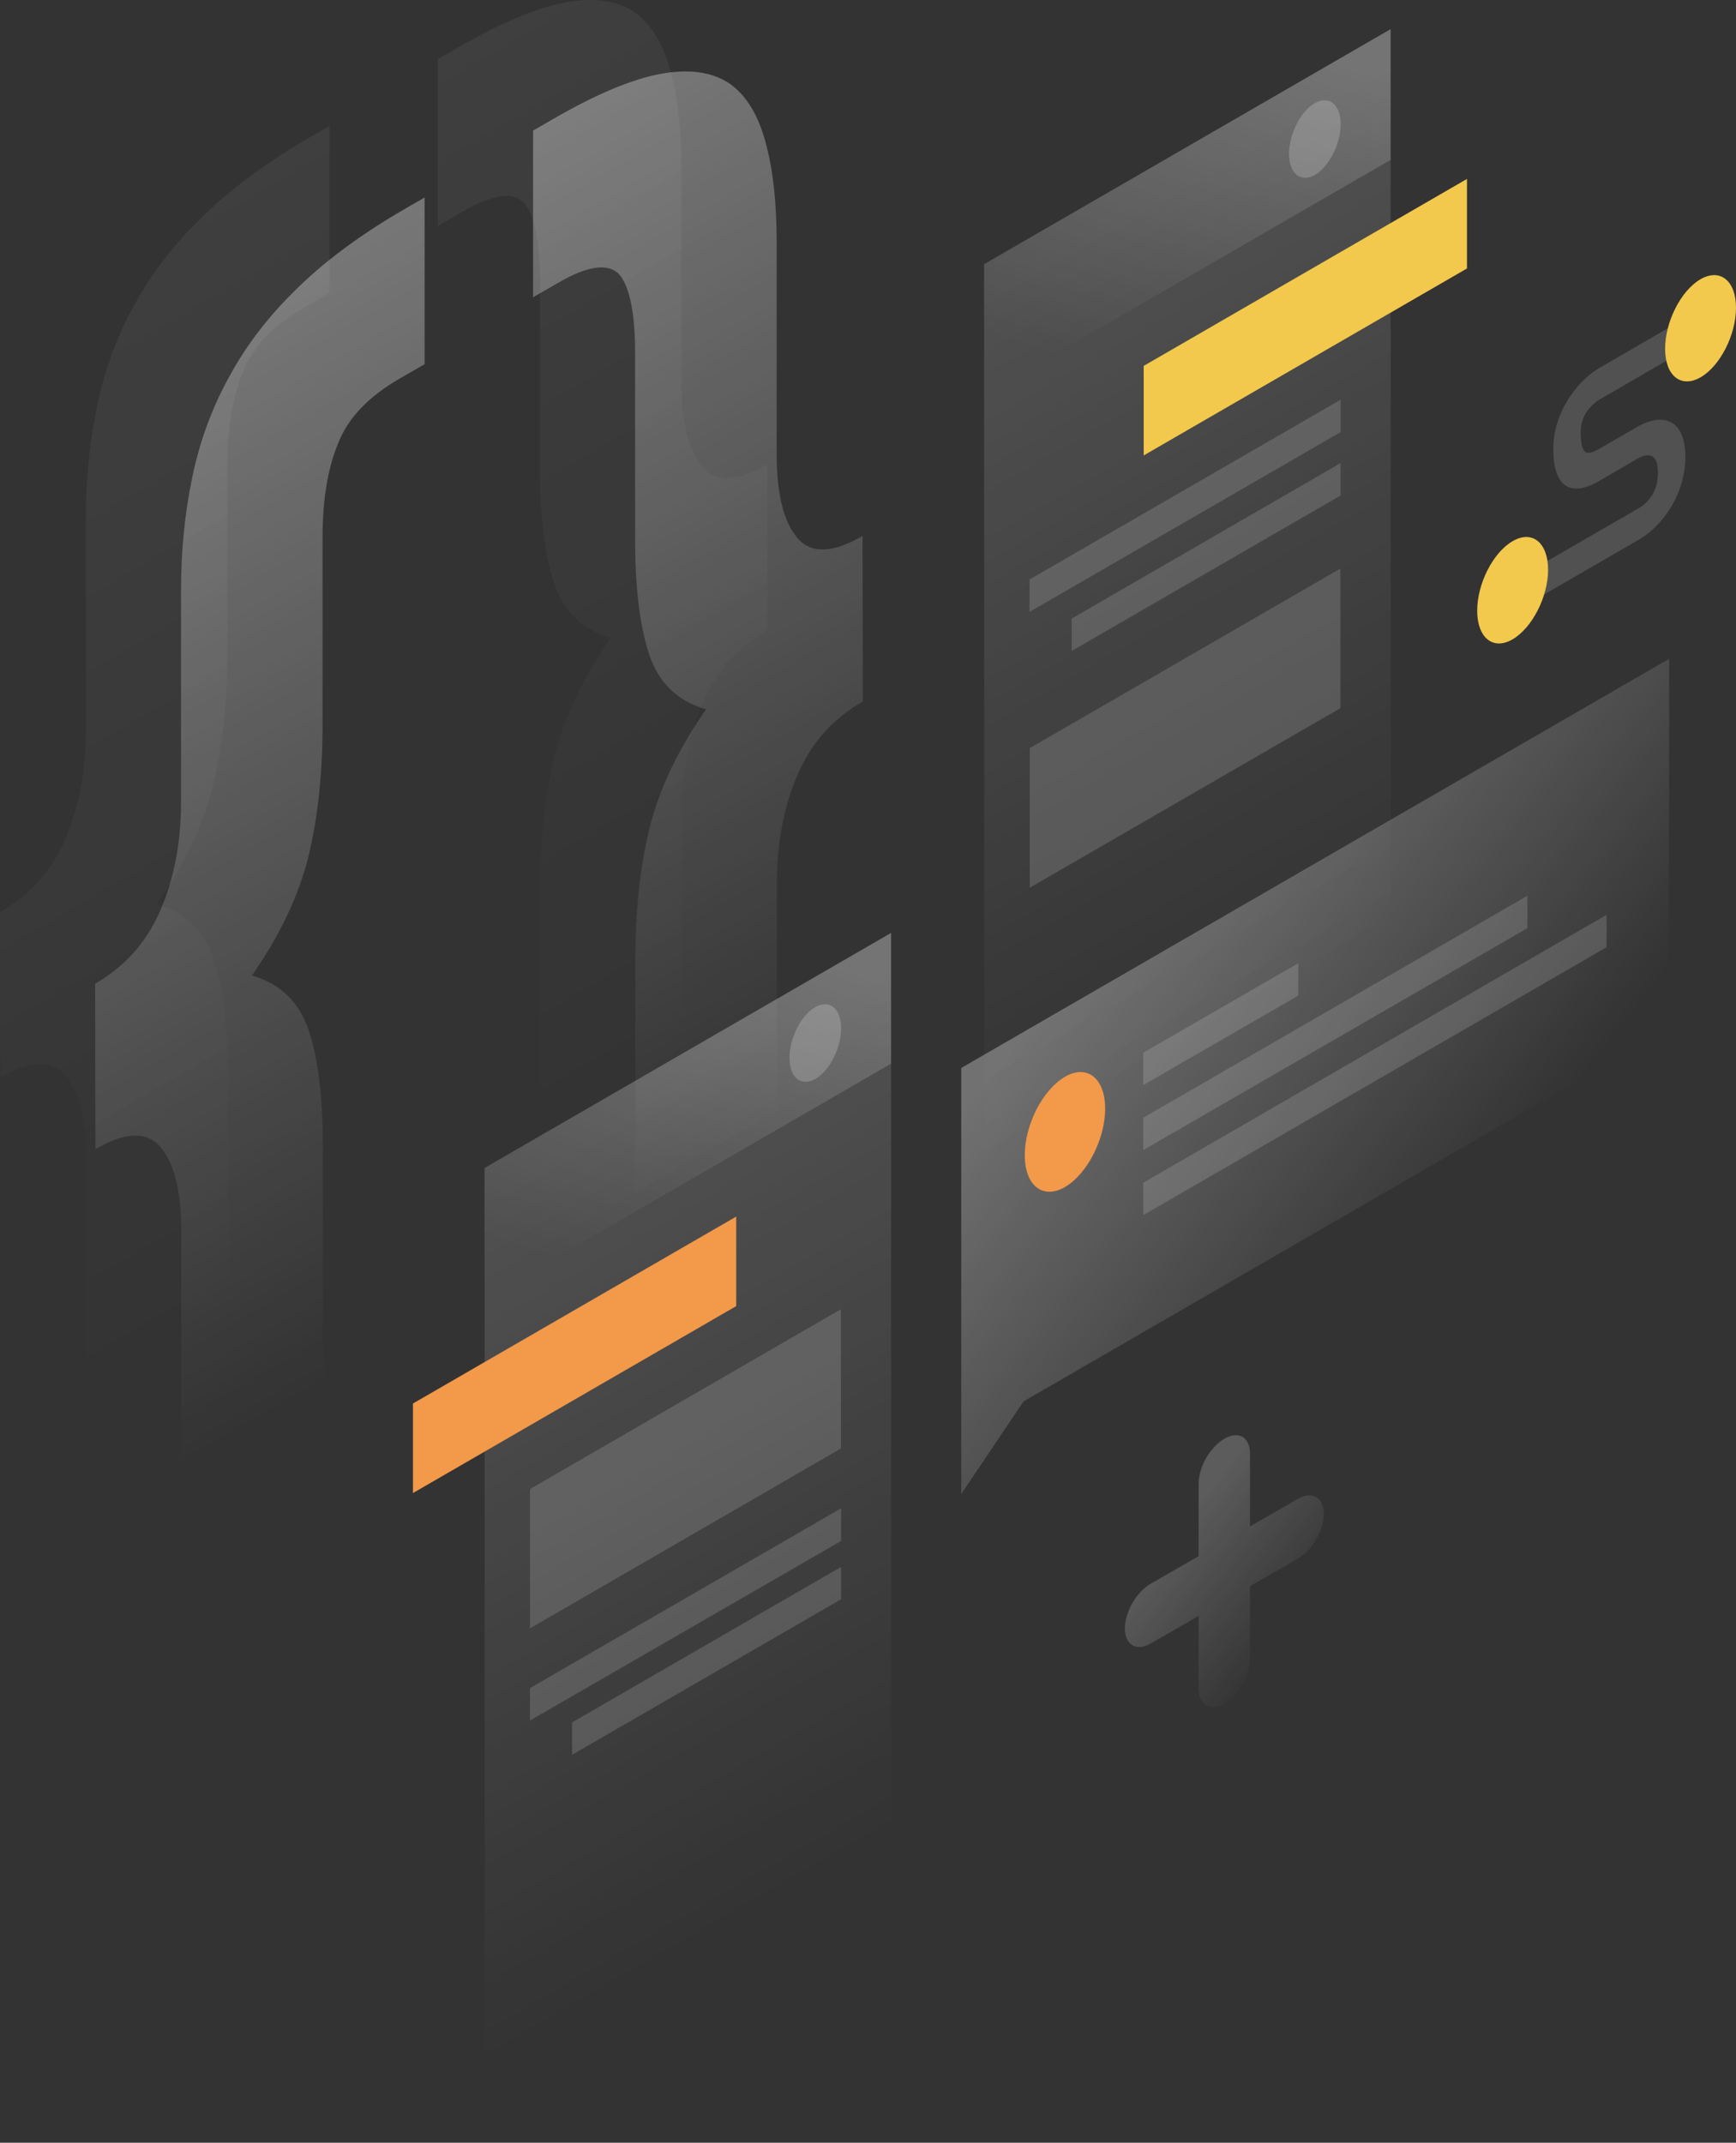 <svg id="svg" width="508" height="627" viewBox="0 0 508 627" fill="none" xmlns="http://www.w3.org/2000/svg">
<rect x="0" y="0" width="508" height="627" fill="#333333" stroke="none"/>
<path opacity="0.07" d="M0.07 315.36C8.91 310.203 15.314 310.063 19.281 314.941C23.249 319.75 25.198 327.903 25.198 339.402V401.353C25.198 413.13 26.312 422.887 28.47 430.622C30.628 438.636 34.317 444.35 39.398 447.695C44.34 451.11 51.023 452.016 59.515 450.413C67.798 448.88 78.17 444.559 90.56 437.381L96.477 433.967V385.186L89.098 389.437C80.258 394.594 74.341 395.221 71.348 391.458C68.216 387.834 66.615 380.238 66.615 368.74V314.175C66.615 299.959 65.223 288.739 62.438 280.446C59.654 272.223 54.155 266.927 45.872 264.558C54.155 252.641 59.654 241.003 62.438 229.575C65.223 218.146 66.545 205.324 66.545 191.108V136.543C66.545 125.044 68.146 115.706 71.279 108.389C74.202 101.211 80.119 95.079 89.029 89.922L96.407 85.671V36.89L90.49 40.305C78.031 47.552 67.659 55.148 59.445 63.232C50.953 71.385 44.271 80.096 39.329 89.225C34.178 98.493 30.558 108.389 28.4 118.912C26.242 129.156 25.128 140.166 25.128 151.943V213.895C25.128 225.394 23.18 235.847 19.212 245.185C15.244 254.592 8.84 261.84 0 266.927L0.07 315.36Z" fill="url(#paint0_linear_21_469)"/>
<path opacity="0.07" d="M224.556 135.916C215.715 141.072 209.312 141.212 205.344 136.334C201.376 131.525 199.427 123.372 199.427 111.874V49.922C199.427 38.145 198.313 28.389 196.156 20.653C193.998 12.639 190.448 6.855 185.506 3.441C180.355 0.096 173.672 -0.81 165.389 0.723C156.897 2.326 146.455 6.716 134.065 13.894L128.148 17.308V66.089L135.527 61.838C144.367 56.681 150.423 55.984 153.555 59.608C156.479 63.371 158.01 70.967 158.01 82.466V137.031C158.01 151.247 159.403 162.466 162.187 170.759C164.971 178.982 170.47 184.278 178.754 186.648C170.47 198.564 164.971 210.202 162.187 221.631C159.403 233.059 158.08 245.882 158.08 260.098V314.663C158.08 326.161 156.618 335.499 153.625 342.677C150.493 349.994 144.437 356.196 135.597 361.283L128.218 365.534V414.315L134.135 410.9C146.525 403.723 156.966 396.057 165.458 387.904C173.742 379.82 180.424 371.179 185.575 361.911C190.517 352.782 194.067 342.956 196.225 332.363C198.383 322.119 199.497 311.039 199.497 299.332V237.38C199.497 225.881 201.446 215.428 205.413 206.09C209.381 196.683 215.785 189.435 224.625 184.348L224.556 135.916Z" fill="url(#paint1_linear_21_469)"/>
<path opacity="0.4" d="M27.913 336.266C36.753 331.109 43.157 330.969 47.125 335.847C51.092 340.656 53.041 348.809 53.041 360.308V422.259C53.041 434.036 54.155 443.793 56.313 451.528C58.471 459.542 62.16 465.256 67.241 468.601C72.183 472.016 78.866 472.922 87.358 471.319C95.641 469.786 106.013 465.465 118.403 458.288L124.32 454.873V406.092L116.942 410.343C108.101 415.5 102.185 416.127 99.192 412.364C96.059 408.74 94.458 401.144 94.458 389.646V335.081C94.458 320.865 93.066 309.645 90.282 301.352C87.497 293.129 81.998 287.833 73.715 285.464C81.998 273.547 87.497 261.91 90.282 250.481C93.066 239.052 94.388 226.23 94.388 212.014V157.449C94.388 145.95 95.99 136.612 99.122 129.295C102.045 122.117 107.962 115.985 116.872 110.828L124.25 106.577V57.796L118.334 61.211C105.943 68.389 95.572 75.985 87.288 84.068C78.796 92.222 72.114 100.933 67.172 110.062C62.021 119.33 58.401 129.226 56.243 139.748C54.085 150.062 52.972 161.072 52.972 172.85V234.801C52.972 246.3 51.023 256.753 47.055 266.091C43.087 275.429 36.753 282.746 27.843 287.833L27.913 336.266Z" fill="url(#paint2_linear_21_469)"/>
<path opacity="0.4" d="M252.399 156.822C243.559 161.978 237.155 162.118 233.187 157.24C229.219 152.431 227.27 144.278 227.27 132.78V70.828C227.27 59.051 226.157 49.295 223.999 41.559C221.841 33.545 218.291 27.761 213.349 24.347C208.198 21.002 201.515 20.096 193.232 21.629C184.74 23.232 174.299 27.622 161.908 34.8L155.992 38.214V86.995L163.37 82.744C172.21 77.588 178.266 76.891 181.399 80.514C184.322 84.278 185.854 91.873 185.854 103.372V157.937C185.854 172.153 187.246 183.372 190.03 191.665C192.814 199.888 198.313 205.184 206.597 207.554C198.313 219.47 192.814 231.108 190.03 242.537C187.246 253.965 185.923 266.788 185.923 281.004V335.569C185.923 347.067 184.461 356.405 181.468 363.583C178.336 370.9 172.28 377.102 163.44 382.189L156.061 386.44V435.221L161.978 431.807C174.368 424.629 184.809 416.963 193.302 408.81C201.585 400.726 208.267 392.085 213.418 382.817C218.361 373.688 221.911 363.862 224.068 353.269C226.226 343.025 227.34 331.945 227.34 320.238V258.286C227.34 246.788 229.289 236.335 233.257 226.996C237.224 217.589 243.628 210.341 252.469 205.254L252.399 156.822Z" fill="url(#paint3_linear_21_469)"/>
<path className="kjsdhrfgkljdfs" opacity="0.15" d="M406.929 8.528L287.969 77.309L288.038 362.538L406.999 293.757L406.929 8.528Z" fill="url(#paint4_linear_21_469)"/>
<path d="M429.273 52.361L334.676 107.065V133.267L429.273 78.563V52.361Z"  fill="#F2C94C"/>
<path opacity="0.15" d="M392.241 166.369L301.333 218.913V259.749L392.241 207.205V166.369Z" fill="white"/>
<path opacity="0.15" d="M392.311 116.961L301.264 169.574V179.052L392.311 126.438V116.961Z" fill="white"/>
<path opacity="0.15" d="M392.311 135.497L313.584 181.003V190.48L392.311 144.975V135.497Z" fill="white"/>
<path opacity="0.2" d="M406.929 8.528L287.969 77.309V115.567L406.929 46.786V8.528Z" fill="url(#paint5_linear_21_469)"/>
<path opacity="0.2" d="M377.206 45.044C377.206 50.828 380.617 53.545 384.793 51.176C388.97 48.737 392.311 42.117 392.311 36.333C392.311 30.549 388.9 27.831 384.724 30.2C380.547 32.639 377.206 39.26 377.206 45.044Z" fill="white"/>
<path opacity="0.15" d="M260.752 272.99L141.792 341.771L141.861 627L260.822 558.219L260.752 272.99Z" fill="url(#paint6_linear_21_469)"/>
<path className="kjsdhrfgkljdfs"  d="M215.437 355.987L120.84 410.691V436.894L215.437 382.189V355.987Z"  fill="#F2994A"/>
<path opacity="0.15" d="M246.065 383.095L155.087 435.709V476.476L246.065 423.862V383.095Z" fill="white"/>
<path opacity="0.15" d="M246.134 441.354L155.087 493.967V503.445L246.134 450.901V441.354Z" fill="white"/>
<path opacity="0.15" d="M246.134 458.497L167.407 504.002V513.48L246.134 467.974V458.497Z" fill="white"/>
<path opacity="0.2" d="M260.752 272.99L141.792 341.771V380.029L260.752 311.248V272.99Z" fill="url(#paint7_linear_21_469)"/>
<path opacity="0.2" d="M231.029 309.576C231.029 315.36 234.44 318.077 238.616 315.708C242.793 313.269 246.134 306.649 246.134 300.865C246.134 295.081 242.723 292.363 238.547 294.732C234.37 297.102 231.029 303.791 231.029 309.576Z" fill="white"/>
<path opacity="0.3" d="M281.286 312.502L488.44 192.78L488.37 300.865L299.524 410.064L281.286 437.173V312.502Z" fill="url(#paint8_linear_21_469)"/>
<path opacity="0.15" d="M334.536 308.042L379.921 281.84V291.317L334.536 317.52V308.042Z" fill="white"/>
<path opacity="0.15" d="M334.536 327.067L446.953 262.119V271.596L334.536 336.544V327.067Z" fill="white"/>
<path opacity="0.15" d="M334.536 346.092L470.133 267.694V277.171L334.536 355.569V346.092Z" fill="white"/>
<path d="M323.399 324.419C323.399 333.339 318.109 343.583 311.636 347.346C305.162 351.109 299.872 346.928 299.872 338.008C299.872 329.088 305.162 318.844 311.636 315.081C318.109 311.318 323.399 315.499 323.399 324.419Z" fill="#F2994A"/>
<path opacity="0.15" d="M467.975 116.961L495.401 101.072V91.804L467.975 107.692C465.748 109.016 462.476 111.595 459.692 115.637C456.698 119.957 454.541 125.393 454.541 131.316C454.541 137.867 456.211 141.56 459.344 142.675C462.337 143.651 465.817 141.978 467.975 140.724L479.251 134.173L479.321 134.104C480.296 133.546 481.827 132.989 483.01 133.337C483.985 133.616 485.168 134.661 485.168 138.285C485.168 141.909 484.054 144.139 483.08 145.463C481.897 147.135 480.365 148.32 479.391 148.808L479.251 148.877L444.726 168.808V178.076L479.043 158.215C481.409 156.961 484.82 154.383 487.744 150.271C490.946 145.742 493.173 140.027 493.173 133.616C493.173 127.274 490.946 123.999 487.813 123.093C484.89 122.257 481.479 123.511 479.112 124.905L467.905 131.386C466.304 132.292 465.051 132.71 464.286 132.431C463.659 132.222 462.546 131.316 462.546 126.647C462.546 123.581 463.52 121.63 464.495 120.236C465.608 118.703 467.07 117.449 467.975 116.961Z" fill="white"/>
<path d="M487.257 102.048C487.257 109.992 491.921 113.685 497.628 110.41C503.336 107.135 508 98.006 508 90.061C508 82.117 503.336 78.424 497.628 81.699C491.851 85.044 487.257 94.173 487.257 102.048Z" fill="#F2C94C"/>
<path d="M432.266 178.703C432.266 186.648 436.93 190.411 442.638 187.066C448.346 183.721 453.009 174.662 453.009 166.717C453.009 158.773 448.346 155.01 442.638 158.355C436.86 161.7 432.266 170.829 432.266 178.703Z" fill="#F2C94C"/>
<path opacity="0.2" d="M358.273 421.005C354.096 423.444 350.755 429.228 350.755 434.106V455.361L336.694 463.444C332.518 465.884 329.176 471.668 329.176 476.546C329.176 481.354 332.587 483.305 336.694 480.936L350.755 472.852V494.107C350.755 498.915 354.166 500.866 358.273 498.497C362.449 496.058 365.79 490.274 365.79 485.396V464.141L379.851 456.058C384.028 453.619 387.369 447.835 387.369 442.956C387.369 438.148 383.958 436.197 379.851 438.566L365.79 446.65V425.395C365.79 420.517 362.449 418.566 358.273 421.005Z" fill="url(#paint9_linear_21_469)"/>
<defs>
<linearGradient id="paint0_linear_21_469" x1="-43.745" y1="50.98" x2="128.222" y2="348.687" gradientUnits="userSpaceOnUse">
<stop stop-color="white"/>
<stop offset="1" stop-color="white" stop-opacity="0"/>
</linearGradient>
<linearGradient id="paint1_linear_21_469" x1="38.802" y1="2.01" x2="210.769" y2="299.717" gradientUnits="userSpaceOnUse">
<stop stop-color="white"/>
<stop offset="1" stop-color="white" stop-opacity="0"/>
</linearGradient>
<linearGradient id="paint2_linear_21_469" x1="-15.901" y1="71.886" x2="156.066" y2="369.593" gradientUnits="userSpaceOnUse">
<stop stop-color="white"/>
<stop offset="1" stop-color="white" stop-opacity="0"/>
</linearGradient>
<linearGradient id="paint3_linear_21_469" x1="66.645" y1="22.916" x2="238.612" y2="320.623" gradientUnits="userSpaceOnUse">
<stop stop-color="white"/>
<stop offset="1" stop-color="white" stop-opacity="0"/>
</linearGradient>
<linearGradient id="paint4_linear_21_469" x1="285.789" y1="78.531" x2="399.63" y2="275.537" gradientUnits="userSpaceOnUse">
<stop stop-color="white"/>
<stop offset="1" stop-color="white" stop-opacity="0"/>
</linearGradient>
<linearGradient id="paint5_linear_21_469" x1="366.092" y1="9.11" x2="329.814" y2="111.857" gradientUnits="userSpaceOnUse">
<stop stop-color="white"/>
<stop offset="1" stop-color="white" stop-opacity="0"/>
</linearGradient>
<linearGradient id="paint6_linear_21_469" x1="139.618" y1="343.01" x2="253.459" y2="540.017" gradientUnits="userSpaceOnUse">
<stop stop-color="white"/>
<stop offset="1" stop-color="white" stop-opacity="0"/>
</linearGradient>
<linearGradient id="paint7_linear_21_469" x1="219.921" y1="273.59" x2="183.642" y2="376.336" gradientUnits="userSpaceOnUse">
<stop stop-color="white"/>
<stop offset="1" stop-color="white" stop-opacity="0"/>
</linearGradient>
<linearGradient id="paint8_linear_21_469" x1="326.488" y1="269.249" x2="433.534" y2="352.968" gradientUnits="userSpaceOnUse">
<stop stop-color="white"/>
<stop offset="1" stop-color="white" stop-opacity="0"/>
</linearGradient>
<linearGradient id="paint9_linear_21_469" x1="343.732" y1="448.157" x2="380.219" y2="476.901" gradientUnits="userSpaceOnUse">
<stop stop-color="white"/>
<stop offset="1" stop-color="white" stop-opacity="0"/>
</linearGradient>
</defs>
</svg>
